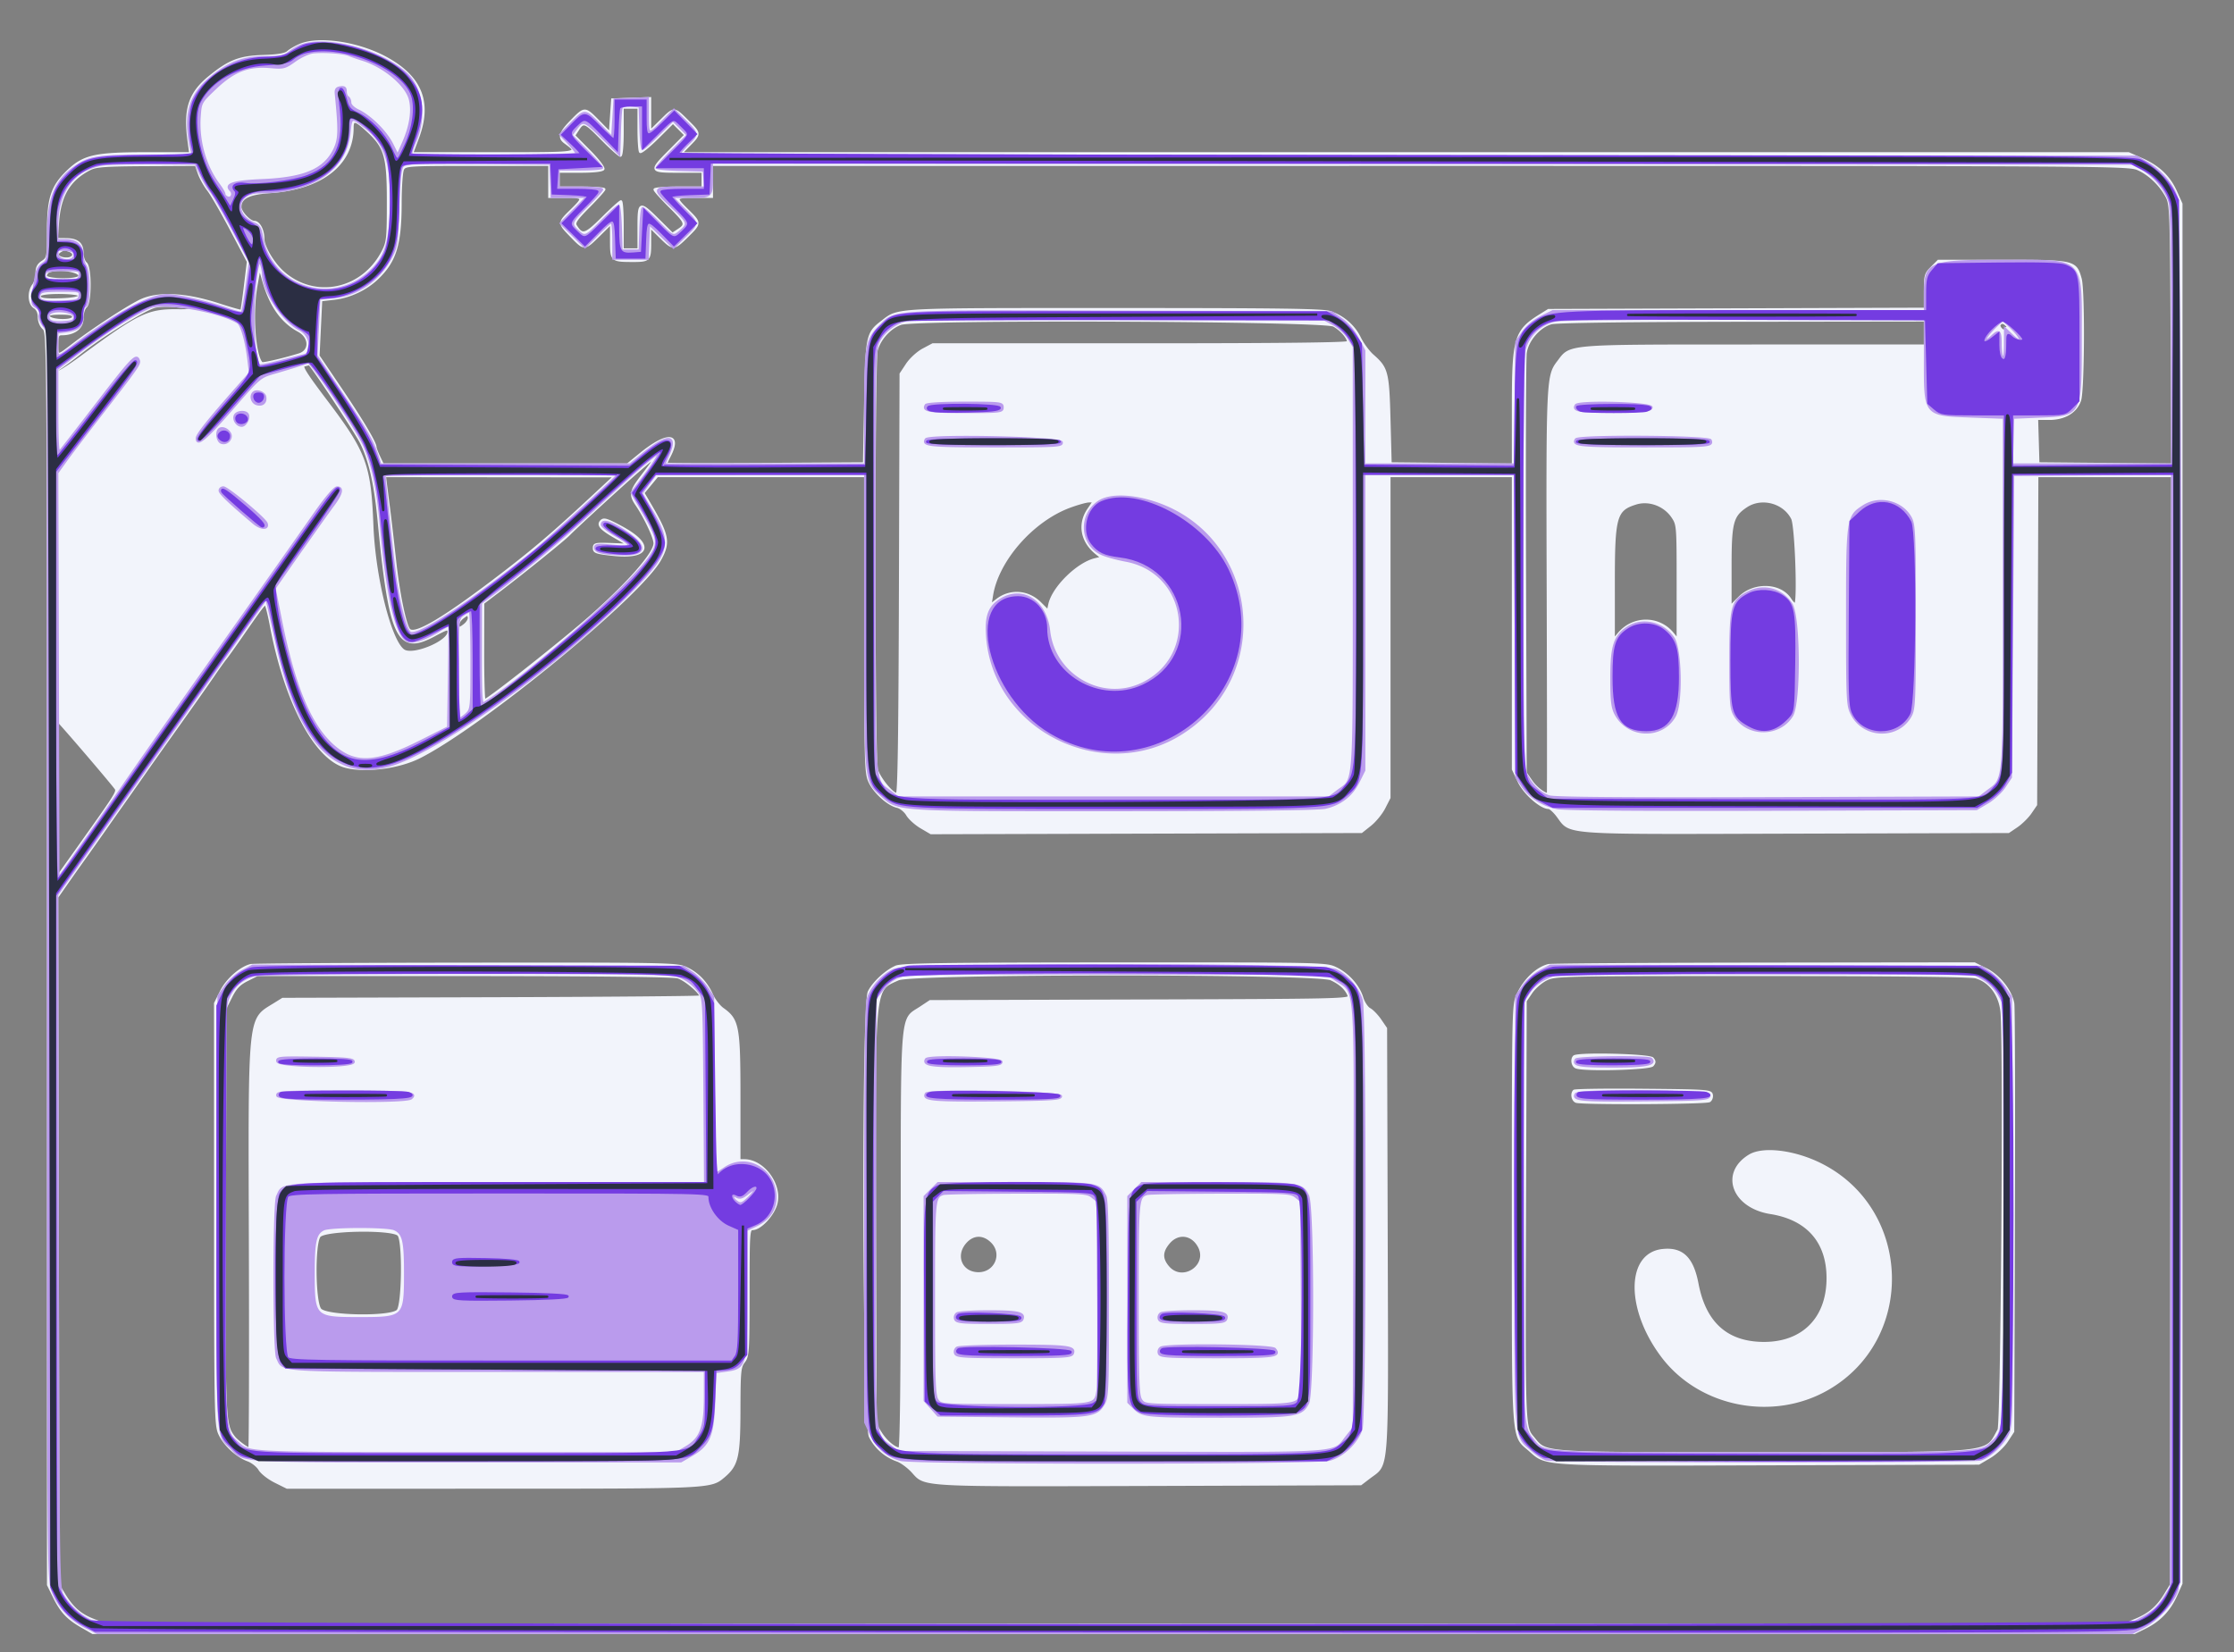 <!DOCTYPE svg PUBLIC "-//W3C//DTD SVG 1.1//EN" "http://www.w3.org/Graphics/SVG/1.1/DTD/svg11.dtd">
<svg xmlns="http://www.w3.org/2000/svg" viewBox="0 0 976 722">
<rect x="0" y="0" width="976" height="722" fill="#808080" stroke="none"/>
<path fill="#f2f4fb" stroke="#f2f4fb" d="M131 19.673c-1.925.831-4.266 2.195-5.203 3.031-1.195 1.067-4.394 1.606-10.728 1.808-10.398.332-14.93 2.08-23.51 9.069-8.73 7.112-11.006 13.97-9.181 27.669l.766 5.75H63.808c-22.236 0-27.234 1.133-34.119 7.734-6.919 6.633-8.668 11.853-8.679 25.901-.01 11.836-.072 12.175-2.51 13.773-1.827 1.197-2.5 2.523-2.5 4.924 0 1.807-.661 4.159-1.468 5.227-2.192 2.898-1.937 8.171.468 9.673 1.302.813 2 2.332 2 4.354 0 1.834.818 3.844 2 4.914 1.991 1.802 2 3.086 2.01 275.405l.01 273.595 2.437 5c3.211 6.586 5.99 9.611 12.043 13.11l5 2.89h892l4.69-2.31c6.24-3.074 10.549-7.553 13.435-13.969l2.375-5.278V89.057l-2.375-5.278c-2.987-6.64-7.518-10.965-14.904-14.227L929.943 67H297.594l3.703-3.792c4.67-4.783 4.665-4.836-1.081-10.496-5.858-5.769-5.574-5.769-11.432 0L284 57.425V42.919l-8.25.291-8.25.29-.5 7.297-.5 7.297-4.962-5.047c-6.065-6.168-6.01-6.167-11.826-.263-5.047 5.125-5.742 7.333-2.962 9.409 6.587 4.919 7.312 4.807-31.119 4.807h-35.614l2.492-6.619c5.807-15.429 1.649-26.341-13.237-34.736-12.114-6.83-29.863-9.6-38.272-5.972M272 57.5c0 5.984-.41 10.5-.952 10.5-.524 0-4.053-3.15-7.843-7-7.717-7.841-8.274-8.069-10.693-4.379l-1.717 2.622 6.724 6.777c3.776 3.805 6.426 7.259 6.044 7.878-.418.677-4.324 1.102-10.122 1.102H244v7h10c5.5 0 10 .326 10 .725 0 .399-3.031 3.78-6.736 7.513-5.531 5.573-6.548 7.088-5.684 8.459 2.816 4.463 4.083 4.088 11.681-3.46 4.007-3.98 7.613-7.237 8.013-7.237.399 0 .726 4.725.726 10.5V109h7v-9.5c0-11.488.315-11.613 8.603-3.398l6.156 6.102 2.621-1.717c3.676-2.409 3.389-3.175-3.905-10.408-3.561-3.531-6.475-6.794-6.475-7.25 0-.456 4.725-.829 10.5-.829H307v-7h-10.5c-12.704 0-12.77-.162-3.775-9.227l6.725-6.777-2.723-2.723-2.723-2.723-6.806 6.754c-3.744 3.715-7.12 6.441-7.502 6.058-.383-.382-.696-4.895-.696-10.029V47h-7v10.5m-118-1.657c0 15.932-13.551 26.534-35.85 28.051-9.518.647-13.15 2.465-13.15 6.582 0 2.177 4.063 6.524 6.097 6.524 2.036 0 3.903 3.446 3.903 7.206 0 3.611 4.324 10.909 8.796 14.846 13.862 12.202 34.583 7.877 43.369-9.052 2.186-4.214 2.335-5.613 2.335-22 0-19.981-1.165-23.85-9.425-31.313-4.905-4.431-6.075-4.594-6.075-.844M39.26 73.879c-8.885 4.558-13.035 11.368-13.914 22.832l-.597 7.789 4.026.045c5.088.057 7.225 1.819 7.225 5.955 0 1.79.675 3.815 1.5 4.5 2.137 1.773 2.137 17.227 0 19-.868.72-1.5 2.901-1.5 5.173 0 4.119-3.558 6.827-8.968 6.827-1.742 0-2.032.643-2.032 4.5 0 5.498-.143 5.495 6.826.14 8.37-6.432 22.899-15.969 29.135-19.124 7.523-3.807 19.825-3.293 34.38 1.438 5.412 1.759 9.974 3.051 10.138 2.872.164-.179.874-5.089 1.578-10.91l1.279-10.585-7.334-13.915C96.968 92.762 92.44 84.925 90.939 83c-1.5-1.925-3.316-5.187-4.034-7.25L85.598 72l-21.549.108c-17.974.091-22.086.384-24.789 1.771m136.775.055c-.569 1.064-1.04 7.702-1.047 14.75-.017 18.109-2.278 25.442-10.172 32.985-4.919 4.7-11.975 8.037-18.627 8.809l-5.902.685-.585 12.169-.585 12.168 9.801 14.5C158.243 183.796 164 193.469 164 195.341c0 .471.726 2.387 1.614 4.258l1.614 3.401H274.135l5.597-4.559c11.818-9.627 18.03-9.177 12.762.923-.822 1.576-1.494 3.043-1.494 3.261 0 .218 19.462.279 43.25.136l43.25-.261.5-26.5c.556-29.442.764-30.43 7.497-35.565 7.247-5.528 3.818-5.347 101.503-5.347 73.072 0 91.223.258 94.252 1.339 5.761 2.056 10.313 6.043 12.827 11.235 1.255 2.594 3.799 6.048 5.653 7.676 6.277 5.511 6.717 7.214 7.268 28.162l.5 19 26.75.266 26.75.267v-24.895c0-30.468.915-33.554 12-40.458l3.5-2.18 82.25-.278 82.25-.278v-7.549c0-7.01.209-7.757 2.923-10.472l2.923-2.923h27.942c31.524 0 32.04.118 34.172 7.795 1.465 5.276 1.247 48.776-.266 53.17-1.74 5.051-6.708 8.035-13.378 8.035h-5.388l.286 9.75.286 9.75 29.296.265 29.296.265-.296-56.765c-.277-53.115-.416-56.99-2.158-60.265-2.788-5.241-7.61-9.887-12.515-12.061-4.301-1.905-9.78-1.939-313.75-1.939H311v14h-7.5c-8.792 0-8.898.212-3 6 5.567 5.464 5.566 5.525-.284 11.288-5.863 5.774-6.121 5.78-11.71.27L284 99.116v6.835c0 7.75-.3 8.057-7.832 8.035-8.979-.026-9.168-.207-9.168-8.818v-7.6l-5.281 5.216c-6.432 6.352-6.379 6.35-12.1.466-5.661-5.823-5.661-5.811-.119-11.25 5.861-5.752 5.757-6-2.5-6h-7V72h-31.465c-30.085 0-31.51.085-32.5 1.934m-149.913 35.97c-2.077 1.315-.388 3.096 2.937 3.096 3.181 0 4.117-2.335 1.359-3.393-2.063-.792-2.641-.752-4.296.297m85.883 14.808c-2.182 12.086-.882 30.744 2.369 33.995.406.406 10.285-1.907 16.376-3.834 4.997-1.581 4.793-7.587-.352-10.358-7.292-3.927-12.24-10.963-15.334-21.803l-1.652-5.788-1.407 7.788m-90.755-6.05c-.687.278-1.25 1.142-1.25 1.921 0 1.773 13.487 2.055 14.569.305 1.44-2.329-8.815-4.043-13.319-2.226m-3.754 10.345c-.994 1.608 1.666 2.108 9.518 1.79 4.748-.193 7.471-.737 7.739-1.547.516-1.561-16.297-1.797-17.257-.243m50.004 5.038c-5.013 1.494-23.333 12.925-32.624 20.356-2.851 2.28-7.472 5.685-9.221 6.795-.604.382-.816.976-.473 1.319.343.344 4.83-2.479 9.971-6.272 25.528-18.838 29.501-20.774 42.347-20.635 10.235.11 9.728-.84-1-1.877-3.3-.319-7.35-.178-9 .314m-46.255 4.205c.654 1.982 10.755 2.266 10.755.302 0-1.217-1.203-1.552-5.583-1.552-4.02 0-5.468.35-5.172 1.25m372.255 3.233c-4.683 1.665-9.131 6.531-10.512 11.5-1.37 4.932-1.317 178.292.056 183.237 1.049 3.778 6.771 10.78 8.809 10.78.812 0 1.189-25.043 1.382-91.823l.265-91.824 2.751-4.157c1.513-2.286 4.663-5.178 7-6.426l4.249-2.27h90.75c61.452 0 90.75-.332 90.75-1.027 0-1.917-3.108-5.477-6.311-7.229-4.436-2.426-182.489-3.142-189.189-.761m284.284-.288c-5.203 1.383-10.466 7.449-11.259 12.977-.342 2.38-.487 44.636-.323 93.902l.298 89.573 2.482 3.622c1.947 2.841 5.634 5.73 7.315 5.731.112 0 .08-39.487-.07-87.75-.289-93.046-.204-94.969 4.439-101.056 5.691-7.462 1.934-7.147 85.584-7.172L841 151v-11l-79.75.103c-48.996.064-81.183.485-83.466 1.092m195.786.692c-.301.487.122 1.442.941 2.122 1.114.925 1.489.939 1.489.054 0-.679.532-.862 1.25-.43.849.51.81.209-.122-.941-1.522-1.876-2.728-2.149-3.558-.805m-740.766 17.792c-1.331.351.778 3.714 9.784 15.609 17.016 22.474 19.025 27.907 20.047 54.212.89 22.93 7.915 50.892 13.749 54.735 4.101 2.7 19.616-3.737 19.616-8.139 0-1.679-.663-1.521-6.25 1.49-15.957 8.6-19.36 1.529-24.34-50.58-1.48-15.484-3.864-25.955-7.629-33.506-2.544-5.102-22.006-34.538-22.734-34.384a75.09 75.09 0 0 0-2.243.563M279 205.649c-6.902 5.939-27.07 24.433-30.472 27.943-2.229 2.299-20.482 17.029-30.865 24.908l-6.59 5-.036 21.25c-.021 11.688.269 21.25.644 21.25 1.46 0 34.89-26.422 46.787-36.979C274.928 254.416 286 241.702 286 237.406c0-2.49-4.181-11.391-7.941-16.906-2.912-4.271-2.607-5.932 2.264-12.326 7.56-9.922 7.471-10.092-1.323-2.525m-110.473 5.601c.221 1.787.868 6.85 1.437 11.25.57 4.4 1.717 14.3 2.549 22 1.574 14.565 4.525 28.938 6.307 30.72 2.584 2.584 15.603-5.223 40.379-24.216 14.836-11.372 23.319-18.673 42.651-36.708l6.65-6.203-50.187-.047-50.187-.046.401 3.25m115.568.451-3.05 3.7 2.678 4.55c8.265 14.043 8.827 17.004 4.658 24.549-8.726 15.792-77.479 72.322-104.941 86.283-9.208 4.681-24.045 6.565-32.721 4.156-13.094-3.636-26.044-28.325-32.357-61.689-.962-5.087-2.028-9.25-2.368-9.25-.702 0-2.23 2.035-10.508 14-3.234 4.675-6.354 9.045-6.933 9.712-.579.666-3.078 4.172-5.553 7.791-2.475 3.619-9.225 13.206-15 21.306-5.775 8.099-12.3 17.314-14.5 20.478-2.2 3.164-6.147 8.781-8.77 12.483A2709.91 2709.91 0 0 0 45.422 363a1293.783 1293.783 0 0 1-8.49 12 1076.206 1076.206 0 0 0-7.961 11.266l-4.009 5.767.269 150.233L25.5 692.5l2.417 4c3.713 6.143 7.193 9.17 13.141 11.431l5.442 2.068h440.617l440.616.001 5.288-2.198c6.046-2.512 9.595-5.584 13.057-11.302l2.422-4 .264-242.25.264-242.25H890.039l-.27 71.824-.269 71.824-2.384 3.479c-1.312 1.913-4.012 4.58-6 5.926L877.5 363.5l-92.903.265c-104.715.299-98.035.771-104.243-7.367-1.425-1.869-3.136-3.398-3.801-3.398-3.389 0-10.575-6.354-13.012-11.505L661 336.124V208h-54v140.576l-2.25 4.404c-1.237 2.422-3.979 5.78-6.093 7.462l-3.842 3.058-94.044.265-94.044.265-4.315-2.529c-2.373-1.391-5.099-3.856-6.057-5.478-.963-1.63-2.918-3.207-4.37-3.526-3.953-.869-10.009-6.341-12.092-10.926-1.737-3.824-1.85-7.996-1.871-68.821L378 208h-90.854l-3.051 3.701m183.167 9.721c-16.249 6.037-31.453 23.41-33.904 38.742l-.677 4.232 2.761-2.172c5.829-4.585 13.679-4.037 19.046 1.331l3.37 3.369.633-2.885c1.605-7.304 12.252-17.797 19.931-19.641l2.922-.701-2.422-1.959c-6.406-5.182-7.771-12.735-3.452-19.098l2.47-3.64-2.22.052c-1.221.029-5.027 1.095-8.458 2.37m247.381-1.43c-8.834 2.759-9.644 5.675-9.638 34.708l.005 24.8 2.245-2.664c6.249-7.417 17.421-7.448 23.49-.067l2.245 2.731.005-25.102c.005-24.5-.05-25.184-2.282-28.5-3.524-5.235-10.276-7.716-16.07-5.906m48.255 1.278c-6.123 4.09-6.895 7.053-6.896 26.48L756 265l3.894-3.894c6.418-6.418 18.036-5.995 22.286.811.716 1.146 1.672 2.083 2.125 2.083 1.542 0 .351-34.191-1.305-37.463-3.625-7.16-13.425-9.728-20.102-5.267m-500.231 6.397c-1.662 1.662-.219 3.409 5.583 6.762l6.25 3.612-7.5-.27c-6.924-.25-7.5-.117-7.5 1.729 0 1.767.964 2.104 8.291 2.892 16.171 1.74 17.894-4.484 3.383-12.219-6.156-3.281-7.374-3.64-8.507-2.506m-60.522 42.211c-1.296.984-2.196 2.519-2 3.411.32 1.464.584 1.448 2.71-.167 1.296-.984 2.196-2.519 2-3.411-.32-1.464-.584-1.448-2.71.167M25 348.983v34.316l10.25-14.407c14.951-21.013 16.038-22.709 15.457-24.115-.38-.92-20.235-24.204-25.321-29.694-.212-.229-.386 15.026-.386 33.9m84.505 72.754c-4.508 1.14-10.356 6.323-12.905 11.439l-2.6 5.217.022 92.053c.021 86.878.124 92.279 1.843 96.063 2.15 4.732 7.623 9.815 12.446 11.559 1.893.684 4.175 2.485 5.071 4.001.896 1.517 3.964 3.921 6.82 5.344l5.191 2.587 90.053-.006c94.992-.005 95.04-.008 100.665-4.741 6.011-5.057 6.84-8.579 6.889-29.253.04-16.802.224-18.729 2-21 1.832-2.343 1.957-4.248 1.978-30.25.021-26.235.122-27.75 1.855-27.75 3.348 0 9.045-6.134 10.324-11.115 2.127-8.279-5.634-18.808-13.907-18.869L323 507v-27.684c0-30.824-.54-33.716-7.179-38.443-1.654-1.178-3.825-3.994-4.823-6.257-2.363-5.354-6.291-9.391-11.395-11.709-3.913-1.777-8.372-1.859-96.103-1.769-50.6.052-92.898.321-93.995.599m281.917.681c-4.436 1.932-9.945 7.058-11.811 10.989-2.868 6.044-2.407 188.317.491 194.304 2.296 4.742 6.729 8.637 11.87 10.429 1.811.632 4.858 2.88 6.771 4.997 5.569 6.164 2.321 5.986 103.257 5.661l92.5-.298 3.7-2.83c8.388-6.417 7.876.605 7.57-103.851l-.27-92.466-2.492-3.637c-1.371-2.001-3.451-4.15-4.622-4.777-1.171-.627-2.658-2.902-3.303-5.056-1.53-5.107-6.105-10.231-11.443-12.815-4.226-2.046-5.263-2.068-96.706-2.029-74.999.032-93.015.292-95.512 1.379m285.078-.685c-5.198 1.301-10.611 6.532-13.557 13.1-1.878 4.188-1.943 7.375-1.943 95.667 0 102.41-.423 96.409 7.281 103.173 7.559 6.638 3.602 6.407 104.804 6.102l91.415-.275 4.772-2.805c2.633-1.548 5.996-4.686 7.5-7l2.728-4.195.29-92c.159-50.6.038-93.398-.269-95.106-.992-5.522-6.161-12.036-11.77-14.831L862.607 421l-92.053.116c-50.63.064-92.954.341-94.054.617m-568.538 6.517c-3.416 1.722-5.048 3.423-6.962 7.25l-2.5 5-.286 88c-.302 92.669-.247 94.011 4.078 99.546 1.26 1.612 5.766 4.954 6.681 4.954.29 0 .407-39.487.259-87.75-.316-103.589-.729-99.425 10.56-106.445l3.708-2.305 90.93-.263c50.011-.145 91.156-.489 91.431-.765 1.06-1.06-6.444-7.539-9.817-8.476-2.204-.613-37.577-.987-93.582-.99L112.424 426l-4.462 2.25m284.459-.354c-10.912 4.957-10.516.885-10.197 104.807l.276 89.797 2.3 3.668c2.258 3.6 6.12 6.832 8.165 6.832.706 0 1.042-28.875 1.057-90.75.025-102.899-.501-96.257 8.076-101.934l4.255-2.816 91.784-.27c86.506-.255 91.749-.37 91.172-2-1.06-2.992-3.671-5.449-7.809-7.349-6.232-2.862-182.775-2.847-189.079.015m283.079.099c-2.2 1.097-5.125 3.65-6.5 5.676l-2.5 3.682-.298 89.573c-.323 96.97-.337 96.572 3.544 101.184 6.084 7.231 1.106 6.89 100.71 6.89 103.097 0 96.55.648 102.716-10.171 1.439-2.524 2.625-169.665 1.296-182.676-.771-7.553-5.158-13.417-11.316-15.128-2.344-.651-35.891-1.016-93.652-1.019-87.903-.004-90.093.042-94 1.989m12.167 33.672c-1.236 1.236-.679 4.114.915 4.726 3.686 1.414 32.134.654 33.418-.893.993-1.197.993-1.803 0-3-1.302-1.568-32.833-2.334-34.333-.833m.014 14.985c-1.248 1.249-.702 4.126.901 4.741 2.458.943 56.748.684 58.266-.278.742-.47 1.186-1.701.987-2.735-.343-1.782-1.898-1.894-29.917-2.145-16.256-.145-29.862.042-30.237.417m76.623 28.304c-12.614 7.691-7.189 22.431 9.217 25.044 16.17 2.576 24.974 12.625 24.968 28.5-.007 18.258-11.68 29.266-30.015 28.303-14.855-.779-23.774-9.357-26.925-25.893-2.151-11.291-6.662-15.608-15.291-14.636-15.468 1.744-15.495 25.928-.051 46.384 16.451 21.789 48.393 28.064 72.363 14.217 37.829-21.854 36.311-77.918-2.65-97.874-11.572-5.927-25.588-7.721-31.616-4.045m-624.747 35.267c-2.522 3.6-2.243 28.708.355 31.916 2.608 3.221 30.679 3.698 33.802.575 2.353-2.353 2.703-30.302.414-33.06-2.425-2.922-32.473-2.428-34.571.569m282.032 2.854c-4.864 5.781-1.518 13.323 5.911 13.323 7.482 0 11.11-8.517 5.864-13.764-3.761-3.76-8.386-3.587-11.775.441m89 0c-3.219 3.825-3.284 7.003-.219 10.567 6.246 7.262 17.957-.53 13.467-8.96-3.002-5.636-9.223-6.391-13.248-1.607" fill-rule="evenodd"/>
<path fill="#ba9bed" stroke="#ba9bed" d="M131.153 20.067c-1.291.517-3.489 1.839-4.885 2.937-2.06 1.62-4.067 1.998-10.653 2.006-9.539.011-15.76 2.413-23.9 9.228-9.028 7.56-11.341 16.42-8.094 31.012l.612 2.75-20.366.044c-21.477.046-24.828.582-31.149 4.982C24.131 79.003 21 86.911 21 102.621c0 10.652-.106 11.219-2.39 12.715-1.559 1.021-2.594 2.888-2.976 5.365-1.918 12.433-1.928 11.98.295 13.537 1.393.976 1.891 2.066 1.459 3.194-.397 1.034.189 2.857 1.477 4.6L21 144.919v272.503c0 271.988.004 272.513 2.044 277.965 2.441 6.526 7.705 12.198 14.49 15.613l4.966 2.5h889l4.871-2.488c6.13-3.13 13.215-10.926 14.866-16.355 1.948-6.412 1.846-601.152-.105-607.865-1.685-5.798-6.788-11.917-12.966-15.549L933.5 68.5l-318.25-.256C440.212 68.103 297 67.629 297 67.19c0-.439 1.575-2.324 3.5-4.19 4.474-4.336 4.434-4.656-1.286-10.289l-4.786-4.714-4.926 5.001C283.15 59.447 283 59.389 283 50.456v-7.544l-7.25.294-7.25.294-.5 8.292-.5 8.293-5.466-5.543c-6.631-6.724-6.454-6.715-12.424-.653l-4.816 4.888 3.603 3.82c1.982 2.101 3.603 4.176 3.603 4.611 0 .896-71.35 1.108-72.243.215-.317-.317.35-2.672 1.483-5.233 4.947-11.183 3.09-24.184-4.364-30.564-11.735-10.045-34.891-15.899-45.723-11.559m5.853 2.761c-1.934.185-5.566 1.824-8.135 3.669-4.332 3.112-5.036 3.298-10.578 2.796-9.652-.875-16.046 1.543-23.996 9.075-6.6 6.253-6.648 6.337-7.094 12.5-.766 10.597 2.391 21.791 8.41 29.815C96.926 82.434 98 84.298 98 84.826c0 .528.638 1.205 1.417 1.504 1.778.682 2.798-1.715 1.347-3.166-2.679-2.679 1.076-3.87 13.989-4.433 18.325-.799 27.036-4.533 31.345-13.434 2.16-4.462 2.258-8.129.651-24.297-.192-1.925.269-2.574 2.001-2.82 1.693-.24 2.25.178 2.25 1.691 0 1.106.45 2.289 1 2.629.55.34 1 1.408 1 2.374 0 1.023 1.465 2.454 3.51 3.429 5.306 2.531 12.104 9.282 14.807 14.705l2.412 4.842 2.507-5.675c3.144-7.119 4.171-13.95 2.841-18.889-1.697-6.301-11.381-14.375-20.658-17.222-2.156-.662-4.819-1.591-5.919-2.064-2.374-1.023-10.586-1.644-15.494-1.172m134.503 24.361c-.262.721-.596 5.558-.742 10.749l-.267 9.438-7.36-7.235c-7.894-7.758-8.452-7.943-11.536-3.812l-2.018 2.703 6.707 6.759c3.689 3.718 6.707 7.085 6.707 7.484s-4.275.725-9.5.725H244v8h9.5c5.225 0 9.5.35 9.5.779 0 .428-2.925 3.678-6.5 7.221-7.251 7.186-7.466 7.744-4.186 10.826 3.239 3.042 3.481 2.944 10.686-4.326 3.543-3.575 6.776-6.5 7.185-6.5.408 0 .871 4.388 1.029 9.75l.286 9.75h8l.288-9.25c.158-5.088.622-9.25 1.031-9.25.409 0 3.415 2.7 6.681 6 6.742 6.813 6.609 6.762 9.992 3.82 3.522-3.063 3.303-3.641-3.992-10.521-8.627-8.136-8.547-8.299 4.06-8.299h10.561l-.311-3.75-.31-3.75-10.25-.285c-5.637-.157-10.25-.595-10.25-.975 0-.379 3.027-3.74 6.727-7.469l6.727-6.779-3.222-3.222-3.222-3.222-6.282 6.226c-3.455 3.424-6.59 6.226-6.967 6.226-.377 0-.815-4.163-.973-9.25l-.288-9.25-3.758-.311c-2.427-.201-3.926.154-4.233 1M152.657 58.012C150.955 74.29 136.283 84 113.39 84c-10.084 0-11.7 9.722-2.282 13.721 2.035.863 2.761 2.06 3.301 5.435 3.56 22.262 30.344 31.174 47.147 15.686 6.644-6.125 8.671-12.03 9.21-26.842.739-20.303-2.175-29.516-11.615-36.715-5.66-4.317-5.763-4.274-6.494 2.727M44.5 71.926C32.113 74.083 25.018 83.664 25.006 98.25L25 105h3.845c4.506 0 7.155 2.356 7.155 6.364 0 1.488.635 3.703 1.411 4.921 1.802 2.828 1.659 16.858-.177 17.47-.69.23-1.234 2.086-1.234 4.206 0 4.531-1.548 6.035-6.961 6.761l-4.039.541v5.428c0 6.123-.388 6.132 8-.188C51.479 136.579 65.578 129 72.998 129c4.649 0 18.12 3.07 26.369 6.009 3.227 1.15 6.099 1.859 6.382 1.575.283-.283 1.18-5.368 1.992-11.3l1.477-10.784-7.7-14.5C97.283 92.025 93 84.6 91.999 83.5c-1.001-1.1-2.878-4.25-4.173-7l-2.354-5-18.486-.135c-10.167-.075-20.286.178-22.486.561m131.384.709c-1.002 1.205-1.531 6.24-1.916 18.264-.495 15.454-.714 16.947-3.164 21.601-5.208 9.895-14.614 16.402-25.173 17.413l-6.131.587-.637 12.435-.638 12.434 10.764 16.066c11.126 16.607 13.883 21.414 15.953 27.815l1.213 3.75H275.294l4.526-3.75c11.656-9.657 16.35-9.813 12.138-.405l-1.86 4.155H378v-24.134c0-27.712.487-30.39 6.641-36.554 6.594-6.603 2.752-6.38 104.705-6.082l92.483.27 4.292 3.017c2.679 1.883 5.342 5.027 7.086 8.364l2.793 5.347V203h65.881l.309-26.838.31-26.838 2.863-4.129c1.787-2.578 4.773-5.08 7.946-6.662l5.084-2.533H841v-7.277c0-14.069 1.51-14.723 34-14.723 36.129 0 34-2.129 34 34 0 33.636.22 33.219-17.901 34l-11.599.5-.285 10.25-.285 10.25H949v-55.057c0-36.848-.365-56.507-1.104-59.442-1.35-5.362-6.697-11.814-12.253-14.785L931.5 71.5l-310.25-.261L311 70.978v5.929c0 9.11.017 9.093-9.323 9.093h-8.109l5.216 5.281c6.354 6.434 6.347 6.18.34 12.096l-4.875 4.803-5.375-5.213-5.374-5.213-.292 7.623-.292 7.623H268v-8c0-4.4-.353-8-.784-8-.431 0-3.229 2.476-6.217 5.501l-5.433 5.502-5.286-5.22-5.285-5.22 5.721-5.781L256.437 86h-15.349l-.294-7.25-.294-7.25-31.616-.264c-28.459-.237-31.754-.098-33 1.399m-150.712 38.55c.454 3.204 7.328 3.499 7.328.315 0-1.597-.772-2.064-3.828-2.315-3.502-.288-3.8-.118-3.5 2m87.541 4.851c-2.997 12.074-2.583 40.427.636 43.646.234.234 4.188-.548 8.788-1.737 4.6-1.189 9.375-2.39 10.613-2.67 4.329-.978 3.201-8.749-1.628-11.213-7.51-3.831-15.943-16.513-16.192-24.35-.039-1.216-.416-3.096-.838-4.176-.713-1.822-.812-1.786-1.379.5m-93.047 3.391c-.972 2.534 1.925 3.684 8.497 3.373 5.703-.27 6.369-.525 6.657-2.55.306-2.161.024-2.25-7.143-2.25-5.541 0-7.604.367-8.011 1.427m-2.33 9.14c-1.058 2.756 1.162 3.53 9.259 3.228 7.332-.274 7.928-.458 8.225-2.545.31-2.184.066-2.25-8.282-2.25-6.887 0-8.721.312-9.202 1.567m48.164 5.694c-7.2 2.985-19.072 10.599-32.75 21.006L25 161.163v18.618c0 12.383.334 18.285.998 17.621.548-.548 7.869-9.941 16.267-20.872 15.399-20.042 17.245-21.97 18.33-19.144.614 1.602-.063 2.569-18.162 25.941-5.463 7.055-11.623 15.174-13.688 18.043l-3.756 5.215.256 88.608.255 88.607 8.96-12.65c4.928-6.957 13.45-19.175 18.937-27.15 8.64-12.558 19.155-27.52 50.596-72A23953.532 23953.532 0 0 0 138 223.73c4.606-6.558 8.175-10.689 9.25-10.704 2.642-.039 2.114 2.602-1.5 7.493a450.441 450.441 0 0 0-5.55 7.69c-1.265 1.81-4.215 5.991-6.557 9.291a2095.17 2095.17 0 0 0-8.982 12.791l-4.724 6.79 2.62 13.21c5.877 29.634 12.966 46.718 23.079 55.62 9.482 8.346 18.465 7.887 38.004-1.942l12.193-6.133.35-22.168c.193-12.192.273-22.313.178-22.49-.095-.177-1.902.754-4.017 2.07-6.662 4.146-12.16 5.921-14.484 4.677-4.789-2.563-8.717-19.706-11.393-49.722-1.519-17.035-3.561-26.907-7.354-35.552-2.999-6.838-23.246-36.811-24.541-36.331-2.07.767-8.136 2.64-14.572 4.5-6.466 1.867-6.564 1.951-18.589 15.779C89.84 191.905 86 195.123 86 191.516c0-1.571 4.91-7.75 17.378-21.872l5.879-6.658-.684-5.743c-.979-8.22-2.977-15.25-4.64-16.323-7.67-4.947-32.278-9.211-38.433-6.659m-44.144 3.254c-.991 2.582.997 3.629 6.254 3.295 4.12-.261 4.89-.625 4.89-2.31 0-2.719-10.135-3.615-11.144-.985m375.758 2.203c-4.984.631-10.792 4.731-13.093 9.242-1.984 3.888-2.021 5.623-2.021 95.599 0 101.991-.421 95.73 6.813 101.247l3.531 2.694h188.311l3.674-2.802c7.711-5.881 7.171 1.773 7.171-101.698v-92.5l-2.351-3.781c-1.293-2.08-4.218-4.78-6.5-6L578.5 139.5l-89-.105c-48.95-.058-90.524.087-92.386.323M680 139.93c-6.909 1.381-12.102 6.158-13.942 12.824-1.426 5.162-1.425 178.397.001 183.523 1.421 5.111 6.335 10.469 10.784 11.759 2.493.722 32.965.965 95.735.762l92.078-.298 3.531-2.694c7.723-5.89 7.313-1.024 7.313-86.806v-76.5l-14-.523c-20.955-.784-20.5-.22-20.5-25.427V139l-78.75.115c-43.312.063-80.325.43-82.25.815m190.518 4.052c-4.031 4.128-4.373 6.824-.396 3.119 3.341-3.113 3.878-2.651 3.878 3.34 0 2.993.45 5.719 1 6.059.629.389 1-1.885 1-6.128v-6.746l2.99 2.864c4.514 4.325 4.957 2.065.492-2.508-2.138-2.19-4.155-3.982-4.482-3.982-.327 0-2.344 1.792-4.482 3.982m-759.809 27.642c-1.443 1.444-.644 4.262 1.392 4.908 2.528.803 4.217-.634 3.733-3.176-.358-1.874-3.815-3.042-5.125-1.732M404.5 177c-1.544 2.498 1.308 3 17.059 3 15.774 0 16.441-.081 16.441-2s-.667-2-16.441-2c-9.882 0-16.688.399-17.059 1m283.961.063c-1.519 2.458 1.771 2.979 17.115 2.713 13.365-.232 15.924-.517 15.924-1.776 0-1.912-31.877-2.817-33.039-.937m-585.871 4.564c-.714 1.861 1.008 4.373 2.997 4.373 1.615 0 3.32-3.005 2.695-4.75-.652-1.818-4.96-1.532-5.692.377m-6.889 6.005c-1.336 1.337-.693 5.157.977 5.798 2.495.957 5.09-1.989 3.698-4.199-1.192-1.893-3.568-2.706-4.675-1.599m308.808 4.353c-1.663 2.691 1.575 3.015 30.123 3.015 27.571 0 29.492-.115 29.178-1.75-.396-2.06-58.05-3.289-59.301-1.265M688.5 192c-1.649 2.668 1.604 3 29.392 3 29.183 0 30.388-.106 29.432-2.598-.663-1.728-57.763-2.119-58.824-.402m-407.576 11.143c-3.398 2.828-13.104 11.607-21.569 19.508-13.616 12.71-30.313 26.693-44.601 37.349l-4.692 3.5-.031 22.309c-.024 17.582.234 22.152 1.219 21.568 17.75-10.518 65.182-52.379 72.883-64.323 4.052-6.284 3.793-7.379-5.485-23.212l-2.657-4.532 4.842-6.405c4.897-6.479 7.638-10.905 6.754-10.905-.266 0-3.264 2.314-6.663 5.143m-112.921 4.607c.01 2.445 3.184 32.65 4.492 42.75 1.712 13.215 4.895 25.329 6.851 26.079 3.841 1.474 26.13-13.24 53.654-35.42 5.811-4.683 37-33.168 37-33.793 0-.201-22.95-.366-51-.366s-50.999.338-50.997.75m115.382 3.568-3.115 4.24 4.383 7.471c8.778 14.959 7.792 18.536-10.075 36.532-31.883 32.113-84.152 69.513-104.85 75.023-24.127 6.424-39.609-10.968-49.275-55.353-1.405-6.452-2.893-13.081-3.307-14.731l-.753-3-4.66 6.5c-2.563 3.575-12.411 17.525-21.883 31a25912.787 25912.787 0 0 1-35.965 51 189678.338 189678.338 0 0 0-23.827 33.693l-5.083 7.193.262 151.307c.245 140.945.381 151.522 1.984 154.451 2.501 4.57 7.645 9.39 12.257 11.485 3.876 1.761 20.16 1.828 447.305 1.849l443.283.022 4.717-2.411c5.664-2.896 8.165-5.158 11.331-10.252l2.386-3.837.258-243.263.258-243.263-34.758.263-34.758.263-.5 66.074-.5 66.074-2.728 4.121c-1.5 2.266-4.875 5.383-7.5 6.926L863.5 353.5l-88.83.286c-55.888.18-90.825-.083-94.209-.708-6.454-1.194-12.064-4.728-15.461-9.741l-2.5-3.689-.271-66.324-.271-66.324H596v129.607l-2.533 5.084c-2.925 5.87-7.904 9.736-14.467 11.233-2.889.66-35.843 1.036-92.068 1.052-97.339.027-94.392.217-101.913-6.578-7.159-6.467-7.019-4.943-7.019-76.576V207l-45.75.039-45.75.039-3.115 4.24M96 214.35c0 1.191 4.337 5.331 14.87 14.194 3.178 2.674 6.563 2.748 5.555.121C115.593 226.496 99.35 213 97.572 213c-.865 0-1.572.608-1.572 1.35m384.213 4.789c-8.92 5.711-8.034 19.172 1.52 23.085 2.072.848 6.634 2.074 10.139 2.724 27.495 5.096 32.486 41.434 7.379 53.718-17.557 8.589-38.759-3.32-40.936-22.994-1.435-12.966-11.486-19.524-21.016-13.712-5.129 3.127-6.648 7.161-6.021 15.99 2.904 40.874 50.773 64.56 85.333 42.223 41.534-26.845 31.627-89.507-16.071-101.655-8.607-2.192-16.302-1.957-20.327.621m333.993 2.004c-7.107 4.551-7.206 5.216-7.206 48.357 0 36.86.091 38.758 2.04 42.579 5.253 10.295 20.203 10.712 25.661.715 1.647-3.016 1.799-6.675 1.799-43.294s-.152-40.278-1.799-43.294c-3.806-6.972-13.698-9.416-20.495-5.063m-551.195 8.107c.006.688 2.706 2.802 6 4.698 7.861 4.526 7.578 5.372-1.511 4.52-6.387-.599-7.5-.475-7.5.835 0 1.853 3.331 2.671 11.77 2.892 10.589.277 11.106-3.429 1.387-9.945-6.317-4.235-10.167-5.374-10.146-3m501.009 29.502c-7.439 3.737-8.02 5.889-8.016 29.646.003 19.397.166 21.369 2.02 24.41 5.424 8.895 19.308 8.863 24.821-.058 3.515-5.686 3.294-43.609-.284-48.875-4.351-6.403-11.863-8.479-18.541-5.123m-561.77 9.922c-2.217 1.547-2.25 1.891-2.25 23.448 0 12.033.365 21.878.811 21.878.447 0 1.797-.918 3-2.039 2.121-1.975 2.189-2.71 2.189-23.5 0-11.804-.338-21.437-.75-21.409-.412.029-1.762.759-3 1.622m508.956 5.469c-5.789 3.707-7.206 8.048-7.206 22.083 0 10.055.339 12.942 1.852 15.79 5.486 10.324 20.393 10.773 25.849.778 3.084-5.648 2.625-29.236-.663-34.033-4.54-6.627-13.454-8.702-19.832-4.618M105.935 424.312c-2.439 1.288-5.785 4.258-7.435 6.601l-3 4.259-.265 93.981c-.291 103.107-.61 97.199 5.588 103.397 6.355 6.355-.633 5.95 102.677 5.95h94l4.236-2.426c8.008-4.587 9.689-8.433 10.264-23.484l.5-13.09 4.413-.589c8.945-1.194 9.087-1.722 9.087-33.743v-27.72l4.25-1.974c6.08-2.824 9.051-7.659 8.479-13.798-1.057-11.342-13.002-17.373-22.134-11.176-2.026 1.375-3.874 2.5-4.106 2.5-.232 0-.549-17.437-.705-38.75l-.284-38.75-2.737-4c-1.505-2.2-4.397-5.125-6.426-6.5l-3.69-2.5-94.138-.265-94.138-.265-4.436 2.342m284.556-.447c-5.041 2.29-10.066 7.942-11.431 12.858-.696 2.508-1.047 34.181-1.045 94.277l.005 90.5 2.382 5.117c2.691 5.779 7.21 9.671 13.098 11.279 5.833 1.593 180.907 1.534 187.251-.064 5.826-1.467 12.293-7.67 14.019-13.448 1.7-5.69 1.783-181.805.089-187.462-1.566-5.225-6.406-10.812-11.288-13.029-6.269-2.847-186.817-2.873-193.08-.028m282.444.447c-2.439 1.288-5.785 4.258-7.435 6.601l-3 4.259-.277 93.164c-.31 104.186-.691 98.298 6.81 105.075 2.154 1.946 5.165 3.887 6.692 4.314 3.6 1.006 185.913 1.016 189.507.011 3.799-1.064 9.511-6.311 11.842-10.881 1.906-3.736 1.949-6.231 1.691-97.595l-.265-93.76-2.737-4c-1.505-2.2-4.397-5.125-6.426-6.5l-3.69-2.5-94.138-.265-94.138-.265-4.436 2.342m-561.898 1.862c-5.202 1.493-8.632 4.358-10.951 9.149-2.068 4.271-2.086 5.089-2.064 94.743.024 99.647-.271 94.781 6.096 100.617 4.728 4.334 4.331 4.317 99.609 4.317h91.597l4.242-2.486c6.647-3.895 8.434-8.627 8.434-22.33V599l-90.75-.022c-99.477-.025-93.056.354-96.133-5.662-1.554-3.038-1.554-67.594 0-70.632 3.077-6.016-3.347-5.637 96.166-5.662l90.782-.022-.282-40.428c-.273-39.042-.354-40.522-2.345-43.188-2.979-3.988-6.539-6.388-11.015-7.427-5.464-1.267-178.929-1.062-183.386.217m284.463-.258c-4.684 1.15-7.191 2.813-10.209 6.769l-2.791 3.659-.265 92.48c-.298 103.813-.732 97.426 7.012 103.236l3.253 2.44 93 .259c104.338.292 96.593.826 102.929-7.101l3.071-3.843.27-91.967c.308-104.517.819-97.782-7.858-103.525l-4.265-2.823-90.573-.161c-49.816-.088-91.924.172-93.574.577m284.5-.282c-6.029 2.018-9.259 4.132-11.705 7.662l-2.795 4.032-.276 90.384c-.292 95.769-.296 95.672 4.506 101.379 5.196 6.175.665 5.909 100.673 5.909 96.393 0 94.787.076 99.82-4.725 5.975-5.7 5.845-3.3 5.548-101.846L875.5 438.5l-2.368-4.132c-1.368-2.387-4.113-5.132-6.5-6.5L862.5 425.5l-90.5-.184c-49.775-.102-91.175.041-92 .318m-558.814 38.091c.479 2.49 33.314 2.76 33.314.275 0-1.263-2.658-1.543-16.828-1.775-15.659-.255-16.804-.151-16.486 1.5m283.399-.863c-1.539 2.49 2.636 3.183 17.55 2.915 12.868-.232 15.365-.521 15.365-1.777 0-1.732-31.867-2.834-32.915-1.138M688.5 463c-1.528 2.472 1.277 3 15.937 3 14.726 0 19.321-.909 16.888-3.342-1.089-1.089-32.141-.766-32.825.342m-567.31 15.75c.417 2.166 55.888 3.26 58.427 1.152 3.022-2.507-.958-2.902-29.249-2.902-27.571 0-29.492.115-29.178 1.75m283.389-.878c-1.687 2.729 2.793 3.154 30.542 2.894 24.441-.229 28.379-.474 28.379-1.766 0-1.734-57.861-2.842-58.921-1.128m283.867.215c-1.596 2.582 2.296 2.934 29.607 2.679 26.15-.245 28.447-.406 28.757-2.016.408-2.119-57.06-2.772-58.364-.663m-281.523 41.836L404 522.846v89.122l2.917 3.266 2.916 3.266 31.334.318c34.943.356 37.752.004 40.877-5.122 1.851-3.036 1.949-5.337 1.952-46.012.003-29.571-.342-43.491-1.113-45-2.913-5.696-2.509-5.638-39.21-5.662L409.846 517l-2.923 2.923m89 0L493 522.846v89.881l2.514 2.514c3.577 3.577 5.424 3.759 38.143 3.759 32.465 0 34.939-.385 37.777-5.872 2.335-4.516 2.352-85.67.018-90.588-2.56-5.396-3.592-5.54-39.576-5.54h-33.03l-2.923 2.923m-169.359 1.602c-2.315 1.85-3.344 2.128-4.866 1.314-2.459-1.316-1.921.987.603 2.579 1.346.849 2.323.42 4.889-2.147 3.872-3.871 3.463-5.013-.626-1.746m85.436.169c-3.917 1.4-4 2.345-4 45.775 0 36.473.208 42.382 1.557 44.308 1.554 2.219 1.61 2.223 33.928 2.223 35.677 0 34.85.144 36.025-6.282.323-1.77.453-21.146.289-43.057l-.299-39.839-2.361-1.911c-2.214-1.792-4.261-1.906-33-1.832-16.851.043-31.314.32-32.139.615m89 0c-3.917 1.4-4 2.345-4 45.775 0 36.473.208 42.382 1.557 44.308 1.554 2.219 1.61 2.223 33.928 2.223 35.677 0 34.85.144 36.025-6.282.323-1.77.453-21.146.289-43.057l-.299-39.839-2.361-1.911c-2.214-1.792-4.261-1.906-33-1.832-16.851.043-31.314.32-32.139.615M141.364 537.17c-3.558 1.722-4.364 5.218-4.364 18.927 0 19.646.258 19.903 20 19.903s20-.257 20-19.903c0-13.987-.795-17.227-4.657-18.987-3.076-1.401-28.061-1.353-30.979.06m276.74 36.744c-.767.486-1.119 1.605-.781 2.485.523 1.363 2.705 1.601 14.677 1.601s14.154-.238 14.677-1.601c1.047-2.729-1.739-3.368-14.677-3.368-6.875 0-13.128.397-13.896.883m89 0c-.767.486-1.119 1.605-.781 2.485.523 1.363 2.705 1.601 14.677 1.601s14.154-.238 14.677-1.601c1.047-2.729-1.739-3.368-14.677-3.368-6.875 0-13.128.397-13.896.883m-89 15c-.767.486-1.119 1.605-.781 2.485.541 1.409 3.619 1.601 25.677 1.601s25.136-.192 25.677-1.601c1.132-2.95-2.057-3.368-25.677-3.368-12.925 0-24.128.397-24.896.883m89 0c-.767.486-1.119 1.605-.781 2.485.54 1.409 3.612 1.601 25.587 1.601 25.155 0 27.696-.36 25.054-3.544-1.39-1.674-47.284-2.173-49.86-.542" fill-rule="evenodd"/>
<path fill="#743ce1" stroke="#743ce1" d="M133.554 19.727c-1.07.272-3.715 1.612-5.878 2.978-3.273 2.065-5.297 2.509-12.054 2.64-12.825.249-25.651 7.885-30.674 18.263-2.213 4.571-2.405 15.247-.398 22.055.637 2.162.631 2.163-20.706 2.509-23.913.387-27.088 1.139-33.997 8.047-6.208 6.209-7.308 9.716-7.673 24.466-.314 12.681-.419 13.246-2.75 14.773-1.72 1.127-2.433 2.525-2.456 4.815-.017 1.775-.692 4.101-1.5 5.168-2.044 2.702-1.831 5.92.532 8.059 1.1.995 2 3.073 2 4.616 0 1.543.898 3.642 1.995 4.664 1.982 1.847 1.996 3.559 2.25 276.289L22.5 693.5l2.479 4.854c2.714 5.314 6.093 8.568 12.405 11.944L41.5 712.5l443.701.254c443.601.255 443.701.254 449.12-1.773 6.702-2.508 12.219-7.734 15.325-14.518l2.367-5.171-.257-301.896L951.5 87.5l-2.178-4.068c-2.603-4.863-9.151-10.994-14.182-13.279-3.357-1.524-28.361-1.673-321.39-1.912C438.988 68.098 296 67.627 296 67.194c0-.434 1.803-2.549 4.006-4.7l4.007-3.912-4.722-4.794-4.722-4.794-5.066 5.003C282.627 60.788 282 60.579 282 51.5V44h-13v8.5c0 4.675-.353 8.5-.784 8.5-.431 0-3.229-2.475-6.216-5.5-6.545-6.627-6.483-6.622-11.941-1.061l-4.357 4.44 4.149 3.869c2.282 2.127 4.149 4.18 4.149 4.56 0 .381-16.875.692-37.5.692s-37.5-.216-37.5-.479 1.125-3.83 2.5-7.926c4.079-12.15 3.131-18.571-3.889-26.341-8.624-9.545-31.772-16.652-44.057-13.527m-.911 3.301c-1.572.471-3.756 1.67-4.855 2.664-1.513 1.37-4.333 1.951-11.642 2.396-12.953.791-23.989 7.014-28.863 16.277-3.732 7.092-.49 25.397 6.288 35.501 1.611 2.402 3.86 5.886 4.997 7.744l2.068 3.377 1.606-3.369c1.11-2.327 1.286-3.69.57-4.406-1.985-1.985.269-3.455 4.306-2.809 5.497.879 20.886-1.058 27.214-3.426 12.64-4.729 16.747-13.83 14.319-31.727-1.007-7.43.694-8.736 2.425-1.861.927 3.681 1.723 4.667 4.933 6.115 5.567 2.51 11.89 9.033 14.693 15.157 3.031 6.621 2.782 6.665 6.446-1.163 3.494-7.467 4.696-16.41 2.927-21.772-4.133-12.521-31.734-23.402-47.432-18.698M270.487 47.25c-.247.688-.571 5.035-.718 9.66l-.269 8.411-6.426-6.661c-7.305-7.571-7.457-7.625-11.269-3.973-3.817 3.657-3.714 3.971 3.731 11.342l6.536 6.471-9.286.5-9.286.5-.305 4.75-.305 4.75h9.055c4.98 0 9.055.352 9.055.781 0 .43-2.7 3.453-6 6.719-6.876 6.804-6.987 7.18-3.195 10.813 3.766 3.608 3.69 3.635 11.42-4.036L270 90.554v9.1c0 10.421.735 11.65 6.68 11.161l3.82-.315.5-9.289.5-9.288 5.969 6.038c6.839 6.92 6.962 6.958 10.726 3.352 3.792-3.633 3.681-4.009-3.195-10.813-3.3-3.266-6-6.289-6-6.719 0-.429 4.275-.781 9.5-.781h9.5V73h-20.446l6.723-6.775c7.813-7.874 7.593-7.201 3.646-11.148-3.933-3.933-3.324-4.113-10.646 3.144L281 64.442V46h-5.031c-3.119 0-5.203.475-5.482 1.25m-117.839 4.436c-.357.356-.648 2.837-.648 5.513C152 72.462 137.241 83 115.863 83c-11.863 0-16.199 9.336-6.708 14.446 3.083 1.66 3.786 2.713 4.78 7.155 5.939 26.537 41.569 30.742 54.225 6.399 3.482-6.696 3.579-39.183.138-45.616-4.004-7.485-13.528-15.821-15.65-13.698M39 73.079c-9.943 4.495-15 13.247-15 25.959V106h4.345c5.218 0 8.163 2.564 7.418 6.459-.266 1.39.086 3 .781 3.578 1.57 1.302 1.676 14.595.14 17.463-.589 1.1-.96 3.146-.824 4.546.332 3.41-2.458 5.733-7.36 6.13l-4 .324-.298 6.25c-.163 3.438-.04 6.25.274 6.25s6.523-4.285 13.798-9.522C58.932 132.606 65.417 129.66 76 130.34c5.709.368 12.053 1.683 19.318 4.007 7.42 2.373 10.952 3.098 11.244 2.307.234-.635 1.078-5.654 1.876-11.154l1.452-10-6.577-13c-3.618-7.15-8.134-15.195-10.036-17.878-1.902-2.683-4.301-6.846-5.332-9.25L86.071 71l-21.285.022c-19.238.02-21.719.218-25.786 2.057m136.035-.145c-.569 1.064-1.04 7.702-1.047 14.75-.012 12.823-1.176 19.923-4.232 25.816-4.296 8.282-15.502 15.482-25.372 16.301l-5.116.424-.627 6.638c-.345 3.65-.63 9.49-.634 12.977l-.007 6.34 9.635 14.16c9.731 14.302 14.323 22.348 16.743 29.337l1.323 3.823 54.73.259 54.731.258 6.636-5.508c9.399-7.801 13.602-7.457 9.202.752-1.1 2.053-2 3.963-2 4.246 0 .282 20.137.396 44.75.253l44.75-.26.5-26.5c.536-28.426.769-29.734 6.155-34.633 6.884-6.262.027-5.867 101.845-5.867h92.5l4.456 2.5c2.45 1.375 5.825 4.45 7.5 6.833l3.044 4.333.5 26.667.5 26.667 33.189.263 33.19.264.31-26.264c.35-29.596.858-31.752 8.769-37.234 6.254-4.334 10.242-4.529 92.678-4.529H842v-7.444c0-6.426.33-7.828 2.412-10.25l2.412-2.806 26.264-.298c18.6-.212 27.1.047 29.128.887 5.681 2.354 5.784 2.927 5.784 32.21v26.855l-2.923 2.923c-2.894 2.894-3.038 2.923-14.5 2.923H879v23.026l35.25-.263 35.25-.263.264-54c.176-36.061-.098-55.751-.825-59.271-1.469-7.106-6.111-13.049-12.875-16.479L930.641 71h-620.55l-.295 6.75-.296 6.75-8.25.29c-4.538.16-8.25.597-8.25.971 0 .375 2.477 3.184 5.504 6.243l5.505 5.563-4.791 4.718-4.79 4.718-4.926-5.001c-6.717-6.819-7.358-6.59-7.71 2.748l-.292 7.75h-12l-.29-8.25c-.352-9.986-.887-10.165-8.21-2.75l-5.431 5.5-4.789-4.717-4.789-4.716 5.505-5.563c3.027-3.059 5.504-5.868 5.504-6.241 0-.373-3.488-.81-7.75-.971l-7.75-.292-.296-6.75-.295-6.75h-32.42c-31.028 0-32.463.083-33.454 1.934m-67.847 30.517c2.265 4.661 3.812 5.086 3.812 1.047 0-2.134-3.188-5.498-5.21-5.498-.42 0 .209 2.003 1.398 4.451m-82.135 5.985c-2.193 2.643-.517 4.564 3.982 4.564 3.88 0 4.081-.146 3.781-2.75-.377-3.28-5.544-4.487-7.763-1.814m87.573 3.647c-.241.779-1.216 7.267-2.166 14.417-1.694 12.751-1.688 13.189.337 22.847 1.135 5.416 2.208 9.976 2.383 10.132.504.45 20.248-4.551 20.942-5.304.342-.371.903-2.546 1.247-4.832.61-4.059.525-4.215-3.622-6.665-8.803-5.198-14.043-13.021-15.949-23.808-1.169-6.612-2.406-9.259-3.172-6.787m-92.474 4.802c-.742.47-1.186 1.701-.987 2.735.319 1.653 1.327 1.88 8.335 1.88 7.008 0 8.016-.227 8.335-1.88.521-2.707-1.528-3.589-8.335-3.589-3.3 0-6.607.384-7.348.854m-3.047 9.919c-1.937 3.62.175 4.63 9.05 4.327 9.272-.316 9.845-.495 9.845-3.083 0-2.496-1.908-3.048-10.547-3.048-6.092 0-7.551.315-8.348 1.804m47.076 6.133c-5.613 2.634-18.374 10.973-30.516 19.941L24 161.016v19.575c0 11.257.385 19.434.905 19.242.498-.183 8.226-9.907 17.174-21.609 10.367-13.557 16.617-20.928 17.227-20.318.937.937-2.447 5.639-25.817 35.868L24 206.048v89.56c0 55.539.357 89.432.941 89.225.518-.183 9.14-12.033 19.161-26.333 10.022-14.3 31.739-45.125 48.262-68.5 16.522-23.375 34.939-49.475 40.925-58C145.343 214.833 148 211.609 148 214.145c0 .874-6.339 10.537-14.086 21.472L119.829 255.5l.533 6.097c1.194 13.635 8.253 39.05 13.936 50.17 12.352 24.17 25.008 26.676 54.246 10.738l8.456-4.61v-22.447c0-12.347-.338-22.44-.75-22.429-.412.01-3.842 1.585-7.62 3.5-3.779 1.914-7.647 3.481-8.595 3.481-6.054 0-9.153-12.7-13.545-55.5-1.507-14.678-3.721-23.841-7.732-32-3.729-7.584-22.26-34.437-23.758-34.427-.825.005-5.993 1.234-11.484 2.733l-9.984 2.723-12.928 14.773c-8.118 9.277-13.28 14.422-13.874 13.828-.593-.593 3.554-6.095 11.147-14.787 13.44-15.386 12.969-14.141 10.325-27.339-1.972-9.843-2.083-9.933-17.933-14.563-12.368-3.613-20.587-4.087-26.088-1.504m-42.937 2.219c-2.957 2.957-.003 5.856 5.94 5.829 4.418-.021 6.062-1.212 5.653-4.098-.393-2.785-9.221-4.103-11.593-1.731m372.547 3.822c-4.594 1.403-8.525 4.84-10.721 9.377-2.094 4.326-2.1 4.638-1.835 96.316l.265 91.976 2.816 4.255c5.679 8.58-1.035 8.051 102.474 8.076 101.987.025 95.279.482 101.511-6.924 4.674-5.555 4.78-7.956 4.48-102.113L592.5 152.5l-2.303-4.017c-1.267-2.21-3.934-5.135-5.927-6.5l-3.623-2.483-92.073-.174c-50.641-.096-93.293.197-94.783.652m281.709.909c-4.629 2.14-7.917 5.426-9.433 9.428-.728 1.92-1.067 31.982-1.065 94.5.001 102.762-.536 95.318 7.341 101.614l3.842 3.071 92.918.265c102.005.291 96.664.576 102.109-5.445 4.86-5.375 4.788-4.072 4.788-86.288V181h-13.944c-13.294 0-14.075-.112-16.75-2.411l-2.806-2.411-.5-18.339-.5-18.339-81-.231c-76.966-.22-81.199-.139-85 1.618m194.001 3.112c-4.5 4.608-3.864 7.648.828 3.957l2.671-2.101v4.95c0 2.994.546 5.404 1.383 6.098 1.817 1.508 2.617-.521 2.617-6.64 0-4.367.082-4.498 1.829-2.918 1.893 1.713 5.171 2.257 5.171.858 0-1.407-7.53-8.203-9.089-8.203-.828 0-3.262 1.799-5.41 3.999M111.19 173.75c.186.963 1 1.75 1.81 1.75s1.624-.787 1.81-1.75c.236-1.228-.304-1.75-1.81-1.75s-2.046.522-1.81 1.75m294.328 4.221c-1.019 1.649 3.452 2.116 17.4 1.817 9.634-.207 13.535-.641 13.833-1.538.517-1.555-30.274-1.83-31.233-.279M689 177.893c0 .491.712 1.166 1.582 1.5 2.06.79 26.776.79 28.836 0 4.381-1.681.093-2.393-14.418-2.393-8.8 0-16 .402-16 .893m-585.52 4.139c-.388.628-.235 1.613.34 2.188 1.344 1.344 4.477.172 3.93-1.471-.556-1.671-3.386-2.147-4.27-.717m-7.419 7.395c-.798.961-.697 1.63.383 2.526 1.65 1.37 3.556.617 3.556-1.405 0-1.911-2.657-2.667-3.939-1.121M405 193c0 .644 10.333 1 29 1s29-.356 29-1-10.333-1-29-1-29 .356-29 1m284 0c0 .644 10.353 1 29.059 1 19.118 0 28.848-.342 28.441-1-.389-.629-11.177-1-29.059-1-18.294 0-28.441.357-28.441 1m-410.606 11.619c-4.892 4.191-15.334 13.618-23.204 20.95-7.871 7.332-21.473 18.866-30.228 25.631l-15.916 12.3-.023 22.75c-.013 12.512.288 22.75.667 22.75 4.086 0 58.557-45.695 68.892-57.793 11.049-12.933 11.078-14.011.828-31.254l-2.703-4.547 6.146-8.289c9.514-12.831 8.358-13.479-4.459-2.498m-111.069 5.631c.303 1.787 1.27 10.675 2.149 19.75 2.479 25.611 5.584 42.615 8.42 46.118l1.734 2.14 4.59-2.03c12.357-5.466 46.996-31.774 70.966-53.898 8.699-8.029 15.816-14.762 15.816-14.964 0-.201-23.451-.366-52.113-.366h-52.114l.552 3.25m115.568.885-3.275 4.135 1.817 3.115c4.501 7.718 8.565 16.656 8.565 18.838 0 15.477-85.279 84.754-117.829 95.719-26.234 8.838-42.986-10.537-52.693-60.942-2.368-12.294-2.504-12.378-7.865-4.869-2.502 3.503-23.244 32.872-46.093 65.264L23.975 391.29l.262 150.605L24.5 692.5l2.162 4c2.793 5.166 7.865 9.993 12.556 11.949 5.314 2.217 889.837 2.39 895.137.176 5.031-2.102 10.749-7.629 13.062-12.625l2.083-4.5.26-242.25.26-242.25h-70.964l-.278 65.25-.278 65.25-2.5 4.459c-1.599 2.853-4.273 5.555-7.421 7.5l-4.922 3.041h-185.21l-4.964-2.555c-3.527-1.814-5.837-3.964-7.974-7.42l-3.009-4.866-.278-65.33-.278-65.329H595l-.022 64.75c-.025 72.48.278 69.306-7.242 75.909-6.056 5.317-6.519 5.341-101.342 5.341-94.044 0-93.476.03-99.902-5.268-7.754-6.39-7.445-3.255-7.47-75.982L379 207h-92.832l-3.275 4.135m-185.726 3.728c.362.938 16.681 15.137 17.397 15.137 1.769 0-.729-2.852-7.814-8.923-7.659-6.561-10.405-8.342-9.583-6.214m384.148 4.601c-6.066 2.638-8.42 12.59-4.237 17.907 2.891 3.676 5.516 4.906 12.194 5.716 30.55 3.705 37.724 43.681 10.147 56.536C480.342 308.516 457 294.658 457 274.44c0-7.346-5.525-13.44-12.185-13.44-23.198 0-12.923 42.965 14.117 59.029 46.411 27.572 100.611-22.203 77.342-71.029-9.848-20.665-39.15-36.412-54.959-29.536m331.396 4.463-4.211 3.927-.293 40.081c-.26 35.565-.107 40.473 1.356 43.557 4.696 9.896 19.512 10.075 24.532.298 2.574-5.014 2.963-78.844.441-83.721-4.681-9.051-14.551-10.925-21.825-4.142m-548.681 5.264c.016.72 2.716 2.848 6 4.728 7.84 4.49 7.54 5.323-1.78 4.934-8.389-.35-10.372 1.167-3.037 2.323 17.005 2.681 19.333-2.342 4.7-10.142-3.9-2.078-5.903-2.706-5.883-1.843m500.004 30.504c-6.831 3.557-7.534 6.246-7.534 28.805 0 22.593.491 24.44 7.546 28.406 6.153 3.458 11.561 2.377 16.954-3.389 2.478-2.65 2.503-2.858 2.805-23.495.335-22.823-.285-26.325-5.236-29.569-3.904-2.557-10.425-2.897-14.535-.758m-561.932 8.537c-3 1.9-3.255 2.432-2.717 5.682.326 1.972.598 12.024.604 22.336.006 10.313.395 18.75.865 18.75s2.045-1.104 3.5-2.452l2.646-2.453v-21.488c0-11.819-.357-21.71-.794-21.98-.437-.27-2.284.453-4.104 1.605m509.398 6.756c-5.413 3.562-6.5 7.047-6.5 20.845 0 17.649 3.404 23.167 14.291 23.167 9.782 0 13.709-6.589 13.709-23 0-12.533-1.074-16.201-5.941-20.297-4.04-3.399-10.995-3.719-15.559-.715M110 423.162c-5.435 1.565-9.991 5.622-12.598 11.221L95.02 439.5l.012 91c.013 100.727-.344 95.018 6.368 101.656 6.237 6.17.546 5.844 102.1 5.844 101.52 0 95.907.32 102.05-5.823 4.932-4.932 5.826-7.887 6.405-21.177l.545-12.5 4.208-.305c3.242-.236 4.791-.999 6.75-3.327l2.542-3.021.01-27.674.01-27.673 3.949-1.658c10.295-4.323 10.763-19.42.748-24.172-6.032-2.863-13-1.651-16.79 2.919-1.243 1.5-1.492-3.238-1.927-36.713l-.5-38.435-2.555-4.962c-1.813-3.521-3.967-5.834-7.421-7.97l-4.866-3.009-91.579-.173c-59.051-.111-92.822.185-95.079.835m286.5-.671c-.55.184-2.229.605-3.732.936-3.853.849-9.754 6.334-11.903 11.064-1.719 3.785-1.821 9.157-1.821 96.009 0 101.419-.303 96.327 6.088 102.202 5.978 5.496 2.157 5.298 102.124 5.298h92.32l4.449-2.25c2.6-1.315 5.7-4.051 7.462-6.586l3.013-4.336.277-92.664c.311-103.836.694-98.037-6.914-104.549-2.189-1.874-5.953-3.904-8.364-4.511-3.981-1.002-180.064-1.592-182.999-.613m282 .431c-7.648 1.895-12.13 5.903-14.969 13.386-2.46 6.484-1.87 185.662.626 190.213 2.268 4.134 6.269 7.979 10.287 9.885 3.941 1.87 186.097 2.479 190.939.639 4.972-1.891 10.529-8.01 12.111-13.338 2.156-7.258 2.271-178.846.126-185.976-1.891-6.281-5.015-10.363-9.954-13.004L863.5 422.5l-91-.16c-50.05-.089-92.35.173-94 .582m-571 4.073c-2.2 1.097-5.125 3.651-6.5 5.676l-2.5 3.682-.29 91.573c-.311 98.581-.381 96.529 3.449 101.08 5.844 6.946-1.209 6.494 101.341 6.494 104.402 0 97.294.541 102.839-7.829 2.527-3.815 2.661-4.648 2.661-16.594V598.5l-91.807-.5-91.808-.5-1.92-2.5c-2.811-3.66-2.985-70.185-.193-73.633 3.594-4.436 2.069-4.367 96.205-4.367h90.108l-.292-40.409-.293-40.408-3.071-3.842c-6.297-7.877 1.185-7.338-101.929-7.339-89.897 0-92.091.045-96 1.993m284-.333c-4.715 2.486-7.323 5.306-9.005 9.739-1.373 3.62-1.522 14.8-1.275 95.599l.28 91.5 2.478 3.5c6.69 9.449 1.551 9.001 103.215 8.994 92.888-.005 93.314-.025 98.812-4.652 6.92-5.822 6.464.783 6.785-98.342.338-103.907.637-100.681-9.834-106.023-5.411-2.76-186.254-3.058-191.456-.315m283.981-.268c-4.14 1.804-9.259 7.88-9.971 11.835-.324 1.799-.459 44.481-.3 94.849l.29 91.578 2.802 3.673c5.863 7.687-1.499 7.139 100.015 7.442 105.031.313 100.832.717 105.787-10.192 2.474-5.448 2.963-184.15.519-189.861-1.665-3.892-6.107-8.207-9.938-9.654-4.505-1.702-185.264-1.387-189.204.33M122 464c0 .623 5.814 1 15.441 1 9.215 0 15.69-.403 16.059-1 .402-.651-4.99-1-15.441-1-10.039 0-16.059.375-16.059 1m283.5 0c.369.597 6.844 1 16.059 1 9.627 0 15.441-.377 15.441-1 0-.625-6.02-1-16.059-1-10.451 0-15.843.349-15.441 1m283.5 0c0 .623 5.814 1 15.441 1 9.215 0 15.69-.403 16.059-1 .402-.651-4.99-1-15.441-1-10.039 0-16.059.375-16.059 1m-566.333 13.667c-2.012 2.012 1.81 2.333 27.774 2.333 25.652 0 32.651-.599 27.971-2.395-2.158-.829-54.914-.77-55.745.062m283.577-.011c-4.27 1.749 2.937 2.344 28.398 2.344 22.375 0 28.435-.269 28.108-1.25-.42-1.263-53.582-2.292-56.506-1.094m283.423.011c-2.012 2.012 1.81 2.333 27.774 2.333 25.652 0 32.651-.599 27.971-2.395-2.158-.829-54.914-.77-55.745.062M410 518.279c-5.933 2.964-6.056 4.056-5.765 51.054l.265 42.833 3.266 2.917 3.266 2.917h32.033c34.052 0 36.42-.301 38.905-4.945.661-1.235 1.03-17.533 1.03-45.524 0-48.059.101-47.254-6.215-49.456-4.61-1.607-63.521-1.427-66.785.204m89.5-.334c-6.145 2.515-5.971 1.179-6.308 48.409-.337 47.137-.251 47.931 5.449 50.528 3.401 1.55 64.645 1.551 67.675.001 5.802-2.968 5.638-1.551 5.662-48.683.024-47.779.002-47.966-6.097-50.092-3.739-1.303-63.238-1.449-66.381-.163m-173.464 2.516c-1.785 1.9-2.723 2.242-4.113 1.498-2.596-1.389-3.523.72-1.366 3.104.964 1.065 2.27 1.937 2.902 1.937 1.502 0 7.541-6.244 7.541-7.798 0-1.993-2.506-1.357-4.964 1.259m83.458 1.954L407 524.909v43.007c0 42.953.003 43.009 2.189 45.045 2.978 2.775 64.695 3.209 68.588.482l2.223-1.556v-43.753c0-36.193-.245-44.087-1.418-45.693-1.346-1.842-3.083-1.956-34.007-2.23l-32.587-.29-2.494 2.494m89 0L496 524.909v43.046c0 41.712.062 43.107 2 45.045 1.918 1.918 3.333 2 34.5 2s32.582-.082 34.5-2c2.633-2.633 3.175-87.01.582-90.559-1.346-1.842-3.083-1.956-34.007-2.23l-32.587-.29-2.494 2.494m-372.923.156c-2.371 2.372-2.371 68.486 0 70.858 1.407 1.406 11.666 1.571 97.944 1.571h96.372l1.556-2.223c1.315-1.876 1.557-6.378 1.557-28.953v-26.73l-4.437-1.963c-4.58-2.026-8.563-7.65-8.563-12.091 0-2.038-.071-2.04-91.429-2.04-81.783 0-91.594.166-93 1.571M198 551.5c0 1.347 1.907 1.518 14.25 1.277 8.648-.168 14.25-.67 14.25-1.277 0-.607-5.602-1.109-14.25-1.277-12.343-.241-14.25-.07-14.25 1.277m0 15c0 1.345 3.08 1.501 25.001 1.267 15.823-.169 25.001-.634 25.001-1.267 0-.633-9.178-1.098-25.001-1.267-21.921-.234-25.001-.078-25.001 1.267m220.694 8.139c-1.937 1.937.466 2.361 13.389 2.361 10.822 0 13.987-.29 13.668-1.25-.453-1.366-25.762-2.406-27.057-1.111m89 0c-1.937 1.937.466 2.361 13.389 2.361 10.822 0 13.987-.29 13.668-1.25-.453-1.366-25.762-2.406-27.057-1.111m-89.01 15.01c-2.017 2.017 1.449 2.351 24.399 2.351 19.622 0 24.993-.272 24.668-1.25-.455-1.364-47.743-2.425-49.067-1.101m89 0c-2.017 2.017 1.449 2.351 24.399 2.351 19.622 0 24.993-.272 24.668-1.25-.455-1.364-47.743-2.425-49.067-1.101" fill-rule="evenodd"/>
<path fill="#2b2e43" stroke="#2b2e43" d="M133.248 20.88c-2.889.998-6.039 2.509-7 3.358-1.234 1.09-4.572 1.661-11.353 1.943-20.536.853-33.906 15.267-30.904 33.319 1.743 10.484 3.691 9.5-18.809 9.5-23.338 0-27.788.911-34.024 6.963-7.214 7-8.484 10.671-8.97 25.912-.386 12.08-.61 13.423-2.318 13.869-1.94.508-3.417 4.156-2.617 6.463.247.711-.384 2.366-1.402 3.678-2.447 3.153-2.338 4.355.664 7.357 1.569 1.569 2.28 3.128 1.89 4.144-.344.896.212 2.863 1.235 4.372 1.799 2.652 1.876 11.718 2.36 276.742l.5 274 2.721 5.159c2.986 5.662 9.383 11.413 14.678 13.196 4.595 1.548 887.759 1.646 893.326.099 6.158-1.71 11.956-6.817 15.275-13.454l3-6 .265-298.5c.263-297.069.254-298.532-1.757-305.178-2.574-8.503-8.319-14.65-16.015-17.135-4.861-1.57-27.246-1.67-323.358-1.441l-318.135.246 319.5.504 319.5.504 5.259 2.772c5.728 3.018 10.62 8.844 12.294 14.639.676 2.343.933 23.203.741 60.089l-.294 56.5h-71l-.282-11.789c-.174-7.275-.653-11.56-1.25-11.191-.61.377-.968 29.213-.968 78.071 0 85.164.235 81.842-6.144 86.702-6.284 4.787-6.721 4.806-102.356 4.497-98.304-.317-92.705.022-98.133-5.945-5.645-6.206-5.348-.872-5.584-100.545-.124-52.723-.462-80.732-.792-65.8-.317 14.3-.669 26.119-.784 26.263-.114.145-15.169.145-33.457 0l-33.25-.263-.505-25.5c-.428-21.638-.776-26.104-2.297-29.486-3.065-6.814-8.875-11.597-13.898-11.444-1.714.053-1.289.441 1.67 1.524 4.854 1.777 9.314 5.825 11.153 10.124 1.771 4.139 2.07 184.319.313 188.967-1.318 3.491-5.472 7.96-9.436 10.154-3.654 2.023-177.792 3.117-186.866 1.174-6.199-1.327-10.158-4.161-12.657-9.057-1.927-3.779-1.977-6.2-1.973-96.666l.003-92.79 2.123-3.482c6.147-10.083-.368-9.444 102.37-10.043l90-.526-91 .026c-100.315.028-93.457-.398-99.686 6.186-4.894 5.172-5.226 7.167-5.787 34.839l-.527 26-44.439.261c-24.541.143-44.833-.133-45.317-.617-.503-.503.003-2.321 1.186-4.26 5.113-8.388 2.152-8.725-7.682-.876l-7.527 6.009-54.505-.259-54.506-.258-3.26-7.751c-1.793-4.263-8.302-15.391-14.466-24.729l-11.205-16.977.682-11.272c.919-15.195.559-14.46 7.333-14.95 10.665-.771 20.405-7.475 25.277-17.398 2.161-4.401 2.471-6.619 2.923-20.923.327-10.329.962-16.798 1.791-18.25L176.07 70l40.215-.238 40.215-.238-39.25-.274c-21.588-.15-39.25-.484-39.25-.741s1.151-3.896 2.558-8.087c6.827-20.336-2.134-32.983-27.855-39.315-10.333-2.544-12.67-2.571-19.455-.227m.386 1.151c-1.577.472-4.602 2.061-6.722 3.53-3.124 2.165-4.525 2.547-7.38 2.011-12.189-2.287-29.827 7.703-33.558 19.005-2.744 8.315 1.267 25.299 8.483 35.923 1.868 2.75 3.951 6.237 4.63 7.75 1.499 3.34 2.913 3.57 2.913.473 0-1.253.721-3.307 1.602-4.565 1.482-2.116 1.47-2.385-.158-3.575-1.479-1.082.383-1.377 11.648-1.847 19.081-.796 27.804-4.732 32.982-14.88 2.363-4.634 2.967-18.043.979-21.758-1.25-2.334-1.362-4.098-.26-4.098.436 0 1.334 2.025 1.996 4.5.662 2.475 1.801 4.5 2.531 4.5 4.613 0 16.819 12.805 18.2 19.093 1.165 5.3 3.303 3.011 7.803-8.354 4.561-11.519 3.262-19.267-4.39-26.18-10.223-9.237-30.27-14.832-41.299-11.528M152 54.818c0 16.449-11.732 25.856-34.525 27.685C106.96 83.347 104 85.152 104 90.72c0 3.876 3.699 8.28 6.955 8.28 1.636 0 2.049.65 2.067 3.25.111 16.41 21.556 30.036 38.102 24.209C166.535 121.032 172 111.08 172 88.442c0-19.618-3.165-27.948-13.173-34.67-5.633-3.783-6.827-3.6-6.827 1.046M41.5 71.328c-12.891 5.055-17.835 12.786-17.296 27.05l.296 7.846 4.329.207c4.814.231 6.133 1.542 6.156 6.119.008 1.678.539 3.574 1.179 4.214 1.637 1.637 1.776 13.952.181 16.05-.705.928-1.296 3.093-1.313 4.814-.04 3.911-1.485 5.136-6.545 5.547l-3.987.325-.294 7.25c-.161 3.988-.026 7.25.301 7.25s5.262-3.462 10.968-7.693c21.775-16.149 31.862-21.051 40.862-19.857 5.944.789 21.602 4.912 24.459 6.441 4.086 2.187 6.063 1.411 6.733-2.641.341-2.062.988-5.55 1.438-7.75 1.143-5.586 1.197-.098.074 7.5-.462 3.123-.403 7.796.135 10.813 1.325 7.421.382 8.966-1.123 1.841-1.429-6.764-2.533-7.489-18.415-12.088-19.794-5.732-24.502-4.186-55.388 18.185L24 160.175v20.496c0 12.327.374 20.363.938 20.162.894-.318 7.234-8.36 25.275-32.061 4.491-5.9 8.369-10.523 8.619-10.274.249.25.018 1.027-.515 1.728-.532.701-8.471 11.029-17.642 22.952L24 204.857v90.571c0 49.815.337 90.563.75 90.551.413-.011 5.025-6.098 10.25-13.526a9496.514 9496.514 0 0 1 13.202-18.729A13478.01 13478.01 0 0 0 63.87 331.5c6.582-9.35 15.632-22.175 20.112-28.5l22.665-32a15334.896 15334.896 0 0 0 25.416-36c10.038-14.28 17.187-23.624 15.301-20-.429.825-3.977 6-7.883 11.5C123.688 248.735 119 255.952 119 258.03c0 6.49 6.442 33.592 10.628 44.713 5.893 15.656 11.475 23.28 20.815 28.432 5.701 3.144 4.559 3.887-1.345.875-12.728-6.493-23.853-30.044-29.498-62.441-2.243-12.876-.936-13.571-16.773 8.921-19.831 28.165-43.329 61.488-47.928 67.97-2.342 3.3-10.252 14.473-17.578 24.829L24 390.158v150.953c0 127.271.22 151.48 1.403 154.311 2.388 5.716 8.261 11.308 14.212 13.535l5.46 2.043h441.281c394.795 0 441.828-.163 446.477-1.543 6.579-1.954 11.834-6.547 14.816-12.95l2.331-5.007.01-242.763.01-242.762-35.75.262-35.75.263-.5 66.165-.5 66.165-3 4.258c-1.65 2.342-4.996 5.312-7.436 6.6l-4.436 2.342-92.564-.265c-105.045-.301-97.171.36-103.564-8.689l-3-4.247-.5-66.164-.5-66.165-33.75-.263-33.75-.264v62.464c0 68.089-.162 70.4-5.341 76.299-6.743 7.679-.208 7.217-102.441 7.242-100.658.024-95.163.361-101.995-6.251-6.201-6.002-6.223-6.271-6.223-76.409V206h-92.759l-3.774 4.605-3.774 4.606 1.877 3.144c11.904 19.942 11.556 21.74-7.967 41.221-35.152 35.076-93.007 75.083-107.51 74.343-.876-.045 1.651-1.112 5.615-2.371 3.964-1.26 11.502-4.669 16.75-7.576l9.542-5.287v-23.342c0-12.839-.237-23.343-.527-23.343-.29 0-3.608 1.614-7.373 3.586-3.87 2.027-7.879 3.44-9.223 3.25-3.001-.424-6.519-7.298-7.338-14.336-.528-4.538-.4-4.334 1.385 2.215 2.883 10.571 3.607 11.623 7.559 10.981 5.884-.954 27.524-15.627 50.779-34.43C242.759 234.778 272 207.94 272 206.793c0-.446-23.738-.694-52.75-.552-52.078.256-52.747.284-52.536 2.259.458 4.27 1.027 16.834.635 14-.983-7.092-4.424-22.891-5.206-23.9-.469-.605-1.343-2.557-1.941-4.337-1.119-3.327-21.196-34.19-23.446-36.042-2.001-1.647-22.013 3.738-25.314 6.811-1.458 1.357-7.378 7.98-13.156 14.718C92.508 186.488 87.589 192 87.355 192c-1.096 0 2.454-4.493 12.644-16l11.069-12.5-.517-5.5c-.353-3.751-.227-4.864.395-3.5.503 1.1.945 3.012.984 4.25.09 2.883 2.227 2.911 12.07.16 12.479-3.489 12-3.121 12-9.222 0-3.661-.402-5.355-1.27-5.355-.698 0-3.168-1.256-5.489-2.792-7.014-4.642-11.031-12.135-13.921-25.965-1.228-5.878-2.85-5.415-4.009 1.146l-1.021 5.778-.145-4.387c-.157-4.742-11.582-28.055-17.295-35.291-1.597-2.023-3.407-5.173-4.022-7-.615-1.827-1.558-3.884-2.096-4.572-1.324-1.694-40.886-1.626-45.232.078M104 98.067c0 1.82 5.015 10.933 6.017 10.933.541 0 .983-1.756.983-3.901 0-3.399-.451-4.168-3.5-5.966-1.925-1.136-3.5-1.616-3.5-1.066m-78.954 10.378c-.66.795-1.052 2.482-.873 3.75.64 4.51 9.827 3.312 9.827-1.282 0-3.446-6.627-5.273-8.954-2.468m-5 9c-.66.795-1.052 2.482-.873 3.75.524 3.692 16.15 3.562 16.672-.139.212-1.502-.343-2.947-1.441-3.75-2.479-1.813-12.822-1.713-14.358.139m-2.45 8.861c-1.098.803-1.653 2.248-1.441 3.75.525 3.72 19.145 3.852 19.672.139.577-4.069-1.431-5.195-9.258-5.195-4.335 0-7.895.518-8.973 1.306m4 9c-1.098.803-1.653 2.248-1.441 3.75.569 4.032 13.195 3.75 13.661-.306.485-4.211-7.928-6.582-12.22-3.444m699.154 2.444c22.138.15 58.363.15 80.5 0 22.138-.15 4.025-.273-40.25-.273s-62.387.123-40.25.273M675 138.82c-5.344 2.422-11.066 8.845-10.956 12.298.025.76.882-.193 1.905-2.118 2.501-4.707 5.835-7.668 10.595-9.411 2.176-.796 3.056-1.448 1.956-1.448s-2.675.305-3.5.679m-260.704 39.924c4.287.188 11.037.187 15-.002 3.962-.19.454-.343-7.796-.342-8.25.001-11.492.156-7.204.344m283 0c4.287.188 11.037.187 15-.002 3.962-.19.454-.343-7.796-.342-8.25.001-11.492.156-7.204.344M406.5 193c-.406.658 8.99 1 27.441 1 18.039 0 28.059-.357 28.059-1 0-.642-9.814-1-27.441-1-17.215 0-27.671.373-28.059 1m283.5 0c0 .642 9.833 1 27.5 1s27.5-.358 27.5-1-9.833-1-27.5-1-27.5.358-27.5 1m-408.131 7.879c-4.053 3.286-15.33 13.32-25.06 22.297-9.729 8.978-24.45 21.499-32.711 27.824-9.277 7.103-15.278 12.397-15.692 13.845-.477 1.668-.899 1.976-1.46 1.068-.605-.979-1.625-.709-4.361 1.155l-3.571 2.432-.007 23.25c-.005 16.19.326 23.25 1.089 23.25 1.831 0 6.904-4.045 6.904-5.506 0-.753.818-1.308 1.819-1.233 3.139.237 29.328-19.932 54.229-41.761 14.713-12.899 24.939-25.453 24.948-30.628.003-2.261-7.65-17.736-10.007-20.234-.448-.475 1.815-4.409 5.029-8.743 9.849-13.283 9.466-15.623-1.149-7.016M168.087 230.5c-.13 7.375 2.591 29.155 3.526 28.22.484-.484-2.358-29.326-3.076-31.22-.209-.55-.411.8-.45 3m97.24-.78c.341.552 3.107 2.511 6.147 4.353 8.132 4.929 7.463 6.331-2.724 5.709-4.538-.276-7.125-.16-5.75.258 3.857 1.174 14.799 1.093 15.546-.114.365-.591-.307-2.107-1.492-3.369-2.28-2.426-12.787-8.553-11.727-6.837M157.762 334.707c1.244.239 3.044.23 4-.02s-.062-.446-2.262-.435c-2.2.011-2.982.216-1.738.455m-49.125 89.758c-2.124.757-5.154 2.614-6.732 4.126-6.222 5.961-5.992 1.782-5.685 103.482l.28 92.574 2.822 4.263c2.052 3.101 4.309 4.921 8.278 6.677l5.457 2.413 90.722-.022c86.358-.021 90.918-.112 94.826-1.886 9.284-4.216 11.725-9.165 12.381-25.092l.514-12.5 4.413-.589c3.097-.413 5.11-1.399 6.75-3.306l2.337-2.717-.213-28.194-.212-28.194-.538 28.147c-.493 25.842-.693 28.319-2.442 30.25L319.69 596H127.349l-2.175-2.314c-2.144-2.283-2.174-2.776-2.142-35.75.034-36.046.008-35.86 5.405-37.912 1.874-.712 31.971-1.039 92.757-1.008l89.983.047-.128-39.282c-.087-27.068-.496-40.517-1.314-43.257-1.516-5.079-7.511-11.09-12.42-12.453-6.276-1.743-183.724-1.372-188.678.394m379.449-.48 92.586.515 4.33 3c8.588 5.95 8.064-1.093 7.763 104.336l-.265 92.979-3.053 3.772c-6.892 8.514.849 7.913-101.947 7.913-50.05 0-92.229-.344-93.732-.764-3.439-.963-9.417-6.157-11.319-9.835-2.62-5.066-2.12-186.665.528-191.857 1.979-3.878 5.745-7.203 10.168-8.974 1.295-.519 1.77-.972 1.055-1.007-2.316-.113-6.83 2.751-9.966 6.323-5.371 6.118-5.383 6.367-5.045 103.114.346 99.094-.112 92.589 6.992 99.216 5.777 5.389 3.779 5.284 100.767 5.284 99.641 0 96.005.234 101.979-6.57 6.19-7.05 6.073-5.113 6.073-100.562 0-97.028.129-94.971-6.384-101.503-6.58-6.6-2.856-6.377-102.616-6.125l-90.5.23 92.586.515m187.551.469c-2.124.763-5.154 2.625-6.732 4.137-6.221 5.96-5.992 1.789-5.685 103.409l.28 92.5 2.873 4.236c1.965 2.896 4.565 5.036 8.221 6.765l5.348 2.53 91.279-.266 91.279-.265 4.638-2.285c2.774-1.367 5.789-3.946 7.5-6.415l2.862-4.129V436.354l-2.683-4.054c-1.475-2.229-4.4-5.122-6.5-6.427L864.5 423.5l-92.5-.217c-76.776-.179-93.157.02-96.363 1.171m-566.033.584c-3.918 1.173-8.463 5.613-10.708 10.462-2.664 5.753-2.941 182.726-.296 189.128 2.064 4.997 3.981 7.092 8.9 9.728l4 2.144h184l4.676-2.749c7.593-4.463 9.972-10.487 9.61-24.334L309.5 598.5l-92-.513c-50.6-.282-92.119-.62-92.265-.75-3.972-3.555-4.228-5.926-4.228-39.237s.256-35.682 4.228-39.237c.146-.13 41.665-.468 92.265-.75l92-.513.262-37.955c.322-46.57-.236-49.086-11.98-53.992-4.202-1.755-182.404-2.242-188.178-.515m566.896.166c-3.966 1.382-8.232 5.419-10.607 10.036-1.863 3.623-1.915 6.643-1.658 96.074l.265 92.333 2.751 4.157c1.513 2.286 4.663 5.178 7 6.426l4.249 2.27h184l4-2.15c2.2-1.183 5.125-3.658 6.5-5.5l2.5-3.35.28-93.5c.154-51.425.042-94.478-.25-95.673-.847-3.476-5.612-8.459-9.989-10.447-3.829-1.74-8.82-1.833-95.041-1.779-60.6.038-92.002.406-94 1.103m-546.204 38.54c4.287.188 11.037.187 15-.002 3.962-.19.454-.343-7.796-.342-8.25.001-11.492.156-7.204.344m284 0c4.287.188 11.037.187 15-.002 3.962-.19.454-.343-7.796-.342-8.25.001-11.492.156-7.204.344m283 0c4.287.188 11.037.187 15-.002 3.962-.19.454-.343-7.796-.342-8.25.001-11.492.156-7.204.344M136.75 478.748c7.837.169 20.662.169 28.5 0 7.837-.169 1.425-.307-14.25-.307s-22.088.138-14.25.307m283 0c7.837.169 20.662.169 28.5 0 7.837-.169 1.425-.307-14.25-.307s-22.088.138-14.25.307m284.061 0c7.87.169 20.47.169 28-.001 7.529-.169 1.089-.308-14.311-.307-15.4 0-21.56.139-13.689.308m-295.888 42.175L405 523.846v43.355c0 45.632.031 45.97 4.442 49.034.582.404 15.92.741 34.085.75 36.846.017 36.53.072 38.429-6.764 1.395-5.025 1.388-80.441-.008-85.469-1.836-6.612-2.643-6.752-38.975-6.752h-32.127l-2.923 2.923m89 0L494 523.846v43.355c0 45.632.031 45.97 4.442 49.034.582.404 16.041.741 34.353.75l33.296.015 2.454-2.455 2.455-2.454v-43.964c0-24.18-.28-44.692-.621-45.582-1.601-4.172-4.749-4.545-38.406-4.545h-32.127l-2.923 2.923m-87.239.111L407 523.145v44.356c0 48.894-.273 46.805 6.282 48.013 1.77.326 16.871.457 33.558.29l30.339-.304 1.911-2.361c2.963-3.662 2.963-87.616-.001-91.278l-1.91-2.361-32.406-.289c-31.682-.282-32.465-.241-35.089 1.823m88.622.379-2.806 2.412-.282 42.303c-.201 30.222.047 43.097.87 45.083 1.88 4.54 5.333 4.944 39.251 4.601l30.84-.312 1.91-2.361c1.815-2.242 1.911-4.519 1.911-45.168 0-23.544-.28-43.536-.621-44.426-1.593-4.151-4.821-4.545-37.274-4.545h-30.993l-2.806 2.413M199.5 552c.799 1.293 23.5 1.293 25.5 0 1.009-.652-3.024-.974-12.309-.985-8.955-.01-13.592.337-13.191.985m11.808 14.748c7.045.172 18.295.171 25-.001 6.706-.173.942-.314-12.808-.313-13.75 0-19.236.142-12.192.314M419.5 576c.356.576 5.657 1 12.5 1s12.144-.424 12.5-1c.4-.647-4.009-1-12.5-1s-12.9.353-12.5 1m89 0c.356.576 5.657 1 12.5 1s12.144-.424 12.5-1c.4-.647-4.009-1-12.5-1s-12.9.353-12.5 1m-77.75 14.747c6.738.173 17.762.173 24.5 0 6.738-.173 1.225-.315-12.25-.315s-18.988.142-12.25.315m89 0c6.737.173 17.763.173 24.5 0 6.737-.173 1.225-.315-12.25-.315s-18.987.142-12.25.315" fill-rule="evenodd"/>
</svg>